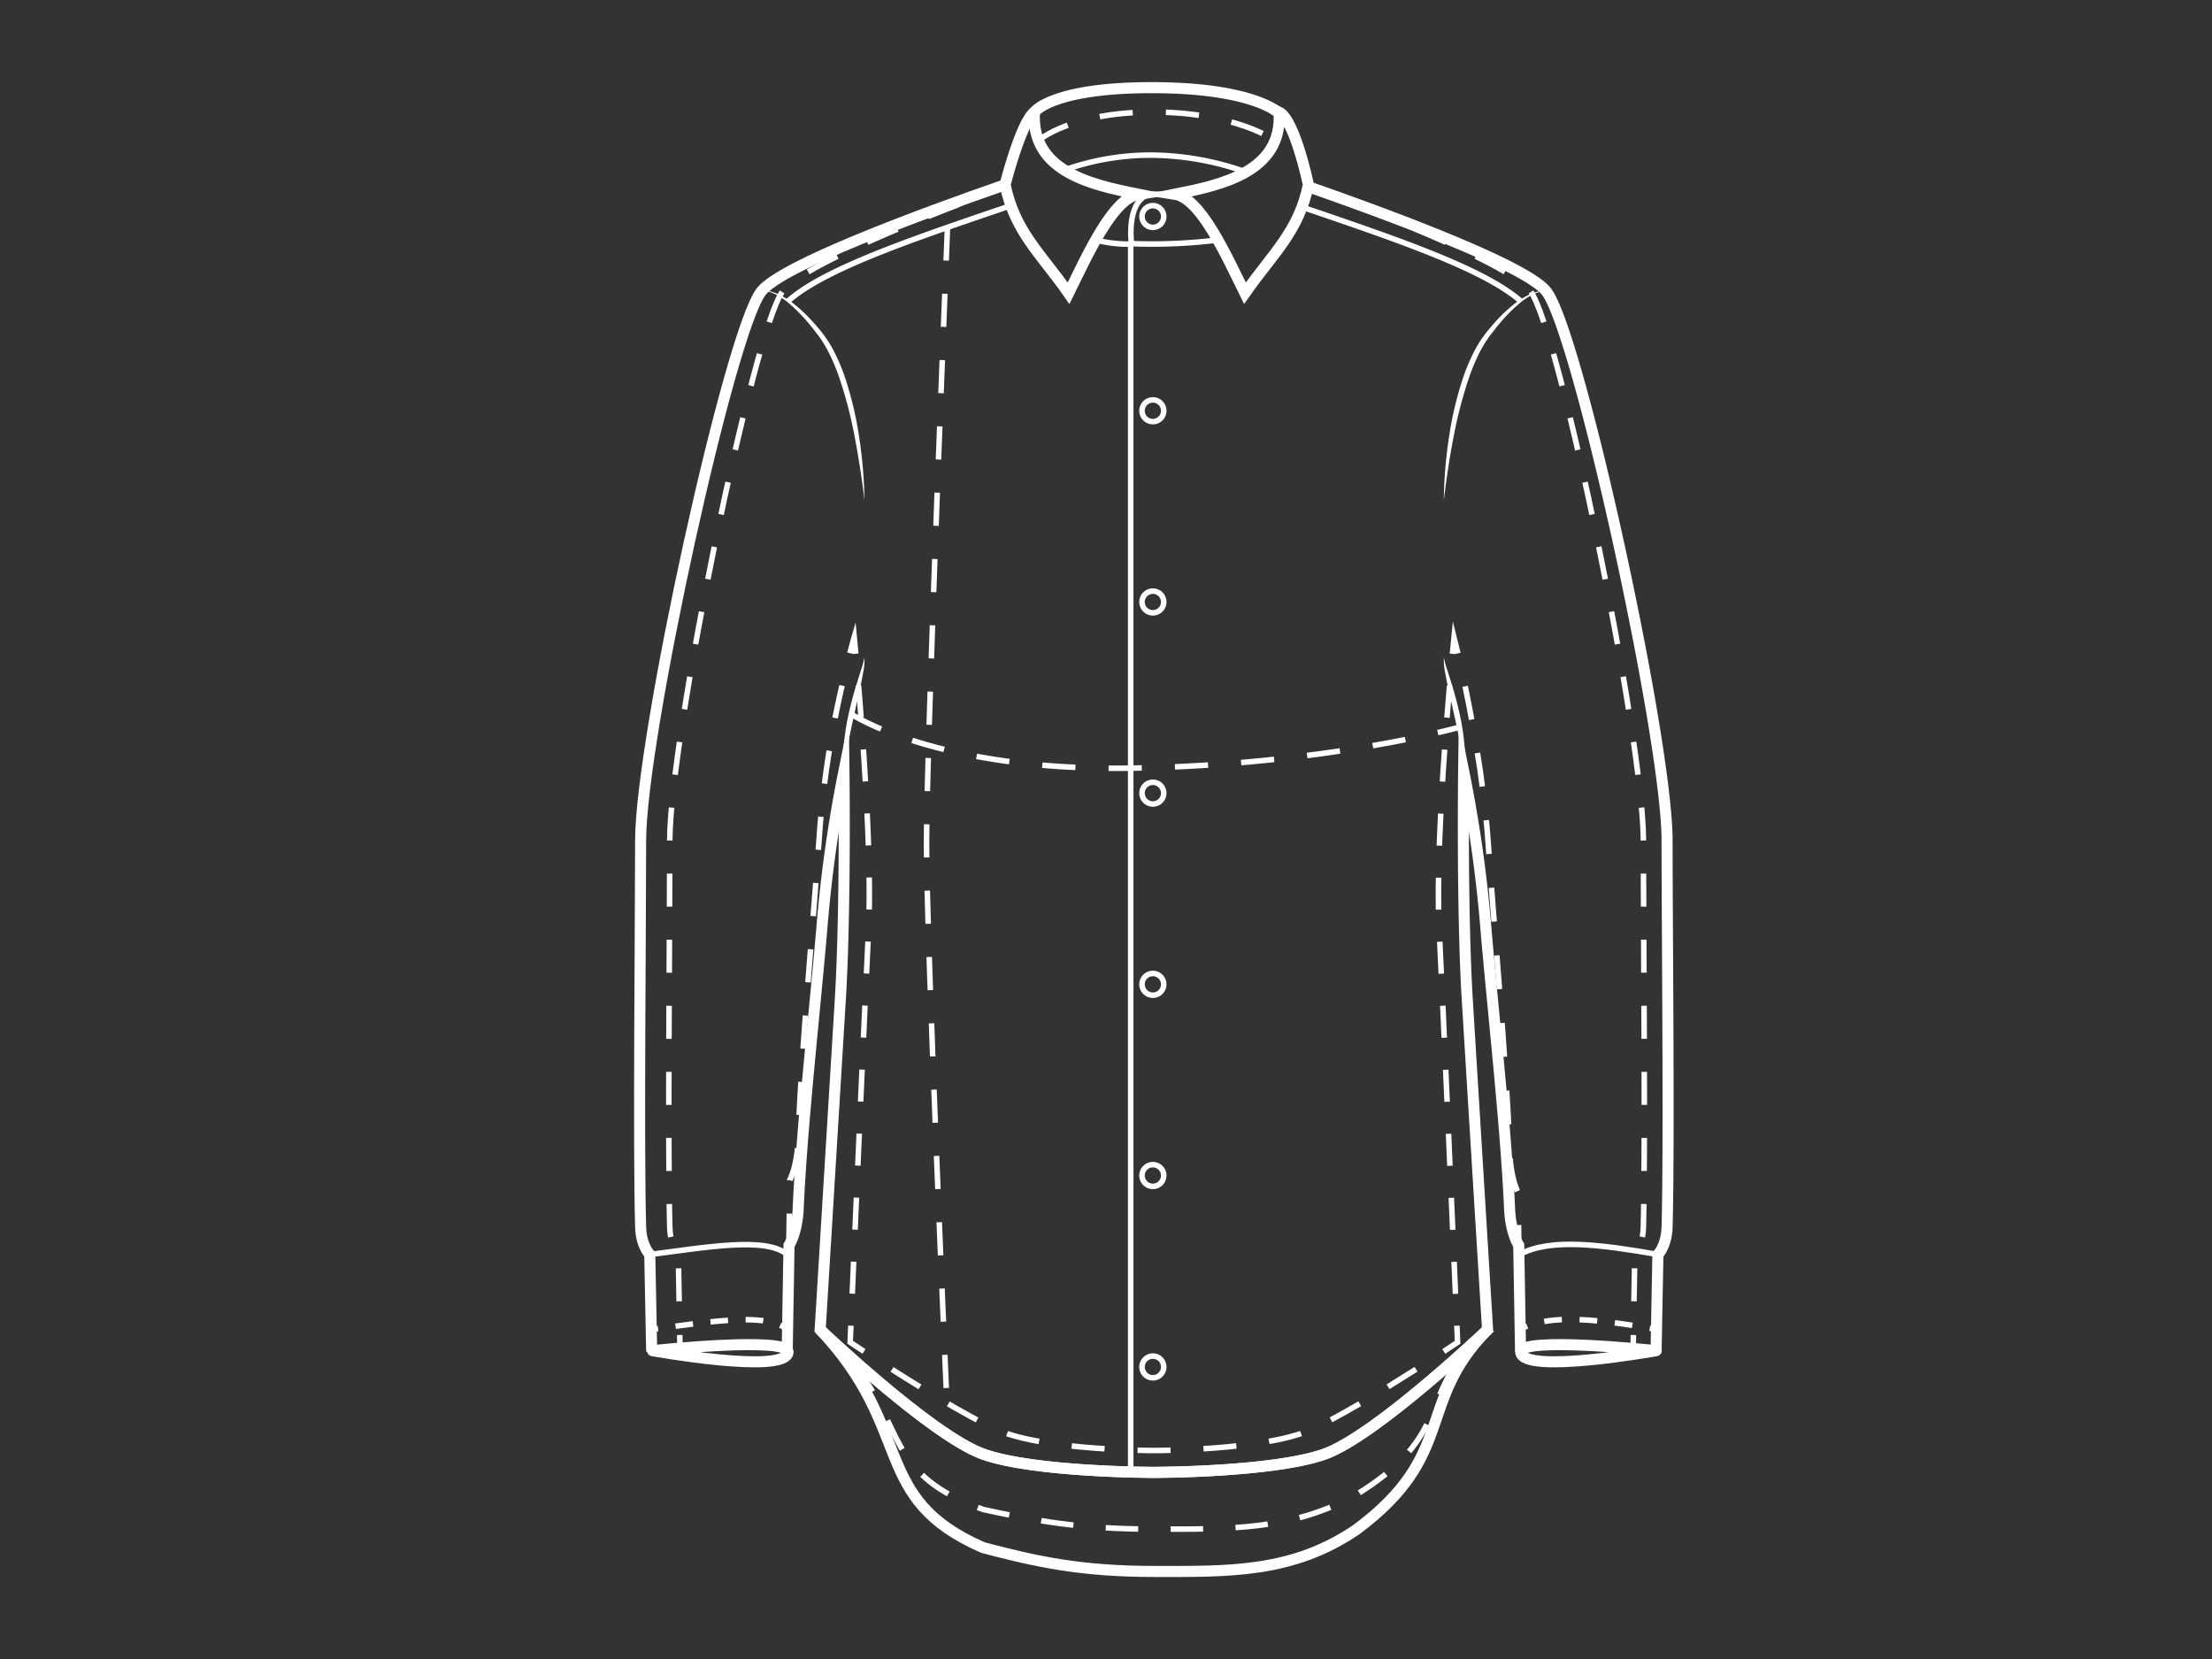 <svg xmlns="http://www.w3.org/2000/svg" viewBox="0 0 800 600"><rect x="0" y="0" width="800" height="600" fill="#333333" stroke="none"/><defs><style>.cls-1,.cls-12,.cls-14,.cls-2{fill:none;stroke:#fff;stroke-miterlimit:10}.cls-1{stroke-width:4px}.cls-12,.cls-14,.cls-2{stroke-width:2px}.cls-4{fill:#fff}.cls-12{stroke-dasharray:11.95 11.95}.cls-14{stroke-dasharray:12}</style></defs><g id="Layer_5_copy" data-name="Layer 5 copy"><path class="cls-1" d="M479.06 525.91c-18.54 6.62-61.59 6.62-61.59 6.62h-.3s-43.05 0-61.6-6.62-58.94-45-58.94-45c34.44 36.43 17.88 60.93 58.94 78.82 19.06 5 35.11 8.61 61.9 8.61s50 .66 73.22-15.24c36.43-27.15 21.19-45.7 47.32-72.19-.01-.02-40.41 38.38-58.95 45zm-243.37-37.09l-.69-35.11s-3.12-3.08-3.31-9.93c-.83-29.18 0-109.72 0-139.75 0-37.09 32.45-184.79 43.71-198.7 7.65-9.44 57.1-27.73 88.08-38.51"/><path class="cls-1" d="M549.93 488.82l-.66-38.42s-2.94-4.46-3.31-13.24c-1.27-29.68-6.24-73.59-8.61-102a487.41 487.41 0 0 0-8-56.3s-.66 50.34 1.32 82.79S538 480.87 538 480.87s-40.4 38.41-58.95 45-61.59 6.62-61.59 6.62h-.3s-43.05 0-61.6-6.62-58.94-45-58.94-45 5.3-86.77 7.28-119.22 1.33-82.79 1.33-82.79a487.41 487.41 0 0 0-7.95 56.3c-2.37 28.41-7.34 72.32-8.61 102-.38 8.78-3.31 13.24-3.31 13.24l-.66 38.42M473.07 67.5c31.06 10.85 78.65 28.58 86.13 37.83 11.26 13.91 43.72 161.61 43.72 198.7 0 30 .82 110.57 0 139.75-.2 6.85-3.31 9.93-3.31 9.93l-.67 35.11M374.12 40.53s6.18-8.83 42.39-8.83S462 40.53 462 40.53"/><path class="cls-2" d="M450.6 62.22a103.75 103.75 0 0 0-34.53-6.12 93 93 0 0 0-31.14 5.4"/><path class="cls-1" d="M386.47 106.05c6.79-13.78 16-34.34 25.32-35.8-8.86-1.77-19.24-3.93-26.86-8.75-6.82-4.31-11.44-10.76-10.81-21-4.93 3.76-10.61 26.29-10.61 26.29 3.49 16.97 12.77 24.75 22.96 39.26zm63.78 0c-6.79-13.78-16-34.34-25.32-35.8 16.78-3.35 39-8.08 37.67-29.72 5.7 2.78 10.61 26.29 10.61 26.29-3.53 16.94-12.77 24.72-22.96 39.23z"/><path d="M550 489.15c-1-6 49-.66 49-.66s-47.71 8.61-49 .66zm-265 0c1-6-49-.66-49-.66s47.7 8.61 49 .66z" stroke-linejoin="round" stroke-width="4" fill="none" stroke="#fff"/><circle class="cls-2" cx="416.95" cy="78.3" r="3.94"/><circle class="cls-2" cx="416.95" cy="148.56" r="3.94"/><circle class="cls-2" cx="416.95" cy="217.71" r="3.94"/><circle class="cls-2" cx="416.95" cy="286.85" r="3.94"/><circle class="cls-2" cx="416.95" cy="356" r="3.94"/><circle class="cls-2" cx="416.95" cy="425.14" r="3.94"/><circle class="cls-2" cx="416.95" cy="494.37" r="3.94"/><path class="cls-4" d="M275.43 105.33a6.39 6.39 0 0 1 2.82 0c.48.08.93.24 1.39.35l1.34.5a28.48 28.48 0 0 1 4.95 2.82 53.66 53.66 0 0 1 8.34 7.73c.66.69 1.24 1.44 1.86 2.15s1.22 1.44 1.79 2.23a44.06 44.06 0 0 1 3.11 4.83 69.15 69.15 0 0 1 4.54 10.47 126.27 126.27 0 0 1 5.2 22 160 160 0 0 1 1.86 22.49c-.44-3.74-.9-7.46-1.5-11.16s-1.2-7.4-1.89-11.07a157.63 157.63 0 0 0-5.56-21.65 71.75 71.75 0 0 0-4.31-10.22 41.33 41.33 0 0 0-2.86-4.69c-.51-.76-1.11-1.48-1.68-2.21s-1.12-1.49-1.73-2.19a60.91 60.91 0 0 0-7.76-8 26.82 26.82 0 0 0-4.58-3.12l-1.26-.59c-.44-.14-.87-.33-1.31-.44a6.16 6.16 0 0 0-2.76-.23zm283.94 0a6.14 6.14 0 0 0-2.75.29c-.45.11-.88.3-1.31.44l-1.26.59a26.82 26.82 0 0 0-4.58 3.12 59.66 59.66 0 0 0-7.76 8c-.61.7-1.15 1.46-1.73 2.19s-1.17 1.45-1.68 2.21a42.9 42.9 0 0 0-2.87 4.69 72.92 72.92 0 0 0-4.31 10.22 159.06 159.06 0 0 0-5.55 21.65c-.7 3.67-1.34 7.36-1.89 11.07s-1.06 7.42-1.51 11.16a163.07 163.07 0 0 1 1.83-22.52 127.18 127.18 0 0 1 5.2-22 71.22 71.22 0 0 1 4.54-10.47 44.15 44.15 0 0 1 3.12-4.83c.57-.79 1.18-1.5 1.79-2.23s1.2-1.46 1.85-2.15a54.58 54.58 0 0 1 8.34-7.73 28.57 28.57 0 0 1 5-2.82l1.34-.5c.46-.11.91-.27 1.38-.35a6.39 6.39 0 0 1 2.81-.03z"/><path class="cls-2" d="M285 108.93c13.34-12 47.42-23.24 80.6-34.57m103.75 0C502.53 85.69 536.61 97 550 108.93M420.89 70.25H417c-6.29 0-8.81 8.35-7.79 17.87a194.81 194.81 0 0 0 31.3-1.33m-31.57 1.49v444.25m0-444.25a47.71 47.71 0 0 1-12.68-1.49"/><path class="cls-4" d="M305.24 278.86a50.87 50.87 0 0 1 .05-10.54 89.24 89.24 0 0 1 1.7-10.41q1.15-5.13 2.7-10.15l1.57-5a33.82 33.82 0 0 0 1.37-5 20.71 20.71 0 0 1-.42 5.27q-.45 2.59-1 5.15l-2.26 10.2c-.76 3.38-1.49 6.78-2.11 10.18s-1.17 6.81-1.6 10.3zm224.33 0c-.43-3.49-1-6.91-1.59-10.33s-1.34-6.8-2.11-10.18l-2.26-10.2q-.55-2.55-1-5.15a21.17 21.17 0 0 1-.42-5.27 33.82 33.82 0 0 0 1.37 5l1.57 5q1.54 5 2.7 10.15a85.21 85.21 0 0 1 1.7 10.41 50.18 50.18 0 0 1 .04 10.57z"/><path class="cls-2" d="M235 453.71c20-2.51 42-6.6 49.68 0m264.95 0c11.07-6.16 30.2-3.44 50 0m-50 19.84l-.09-6"/><path d="M549.37 455.3l-.34-24s-2.68-4.91-3-14.57c-1.15-32.63-5.68-80.91-7.83-112.16-1.6-23.11-6.46-48.05-9.57-62.3" stroke-dasharray="12.26 12.26" stroke-width="2" stroke-miterlimit="10" fill="none" stroke="#fff"/><path class="cls-2" d="M527.27 236.3c-.86-3.71-1.4-5.83-1.4-5.83s-.22 2.18-.57 6"/><path d="M524.27 248c-2 23.24-5 64.2-3.74 88.72 1.45 28.63 4.84 107.07 6.12 137" stroke-dasharray="11.59 11.59" stroke-width="2" stroke-miterlimit="10" fill="none" stroke="#fff"/><path class="cls-2" d="M526.9 479.45c.17 3.83.26 6 .26 6s-1.89 1.27-5 3.31"/><path d="M512.13 495.21c-12.14 7.71-28.77 17.86-38.62 22.11-16.88 7.28-56.06 7.28-56.06 7.28h-.27s-39.18 0-56.05-7.28c-11.3-4.87-31.51-17.5-43.64-25.32" stroke-dasharray="11.93 11.93" stroke-width="2" stroke-miterlimit="10" fill="none" stroke="#fff"/><path class="cls-2" d="M312.48 488.75c-3.11-2-5-3.31-5-3.31l.25-6"/><path d="M308.23 467.88c1.43-33.19 4.51-104.24 5.88-131.18 1.35-26.7-2.21-72.9-4.1-94.49" stroke-dasharray="11.59 11.59" stroke-width="2" stroke-miterlimit="10" fill="none" stroke="#fff"/><path class="cls-2" d="M309.5 236.44c-.35-3.79-.56-6-.56-6s-.61 2.1-1.57 5.79"/><path d="M304.54 247.94a354.68 354.68 0 0 0-8.05 52.06c-2.16 31.24-6.68 79.53-7.84 112.16-.34 9.66-3 14.57-3 14.57l-.44 30.27" stroke-dasharray="12.02 12.02" stroke-width="2" stroke-miterlimit="10" fill="none" stroke="#fff"/><path class="cls-2" d="M285.12 462.97l-.08 6M235 480.87l3-.38"/><path d="M244.32 479.64c13.41-1.8 26.64-3.46 34.85-1.4" stroke-dasharray="6.37 6.37" stroke-width="2" stroke-miterlimit="10" fill="none" stroke="#fff"/><path class="cls-2" d="M282.17 479.28a10.54 10.54 0 0 1 2.54 1.59m264.92 0a23.26 23.26 0 0 1 2.71-1.28"/><path d="M558.51 477.92c9.58-1.66 22-.22 35 1.91" stroke-dasharray="6.4 6.4" stroke-width="2" stroke-miterlimit="10" fill="none" stroke="#fff"/><path class="cls-2" d="M596.65 480.36l3 .51M473.07 67.5l5.62 2.11"/><path class="cls-12" d="M489.82 73.89c27 10.53 58 23.85 63.7 31.44C564 119.24 594.35 266.94 594.35 304c0 30 .77 110.57 0 139.75-.19 6.85-3.1 9.93-3.1 9.93l-.41 23.11"/><path class="cls-2" d="M590.74 482.82l-.11 6M363.51 67.5l-5.62 2.11"/><path class="cls-12" d="M346.75 73.89c-27 10.53-57.95 23.85-63.69 31.44-10.52 13.91-40.83 161.61-40.83 198.7 0 30-.77 110.57 0 139.75.18 6.85 3.09 9.93 3.09 9.93l.41 23.11"/><path class="cls-2" d="M245.84 482.82l.1 6m50.69-7.95q2.36 2.06 4.42 4.07"/><path d="M308.94 493.62c18.48 23.2 11.66 39.74 46.63 52.31 19.06 4.11 35.11 7.1 61.9 7.1s50 .55 73.22-12.57C522.3 521 515 506.91 529.61 489.22" stroke-dasharray="11.74 11.74" stroke-width="2" stroke-miterlimit="10" fill="none" stroke="#fff"/><path class="cls-2" d="M533.57 484.9c1.33-1.32 2.8-2.66 4.44-4"/><path class="cls-14" d="M375.58 50.81S387.29 40.53 417 40.53s44.19 10.28 44.19 10.28M307.92 258.3s30.86 20.63 101 19.52S527.85 263 527.85 263"/><path class="cls-14" d="M342.67 82.25s-7.58 187.19-7.58 222.86 7.58 207.16 7.58 207.16"/></g></svg>